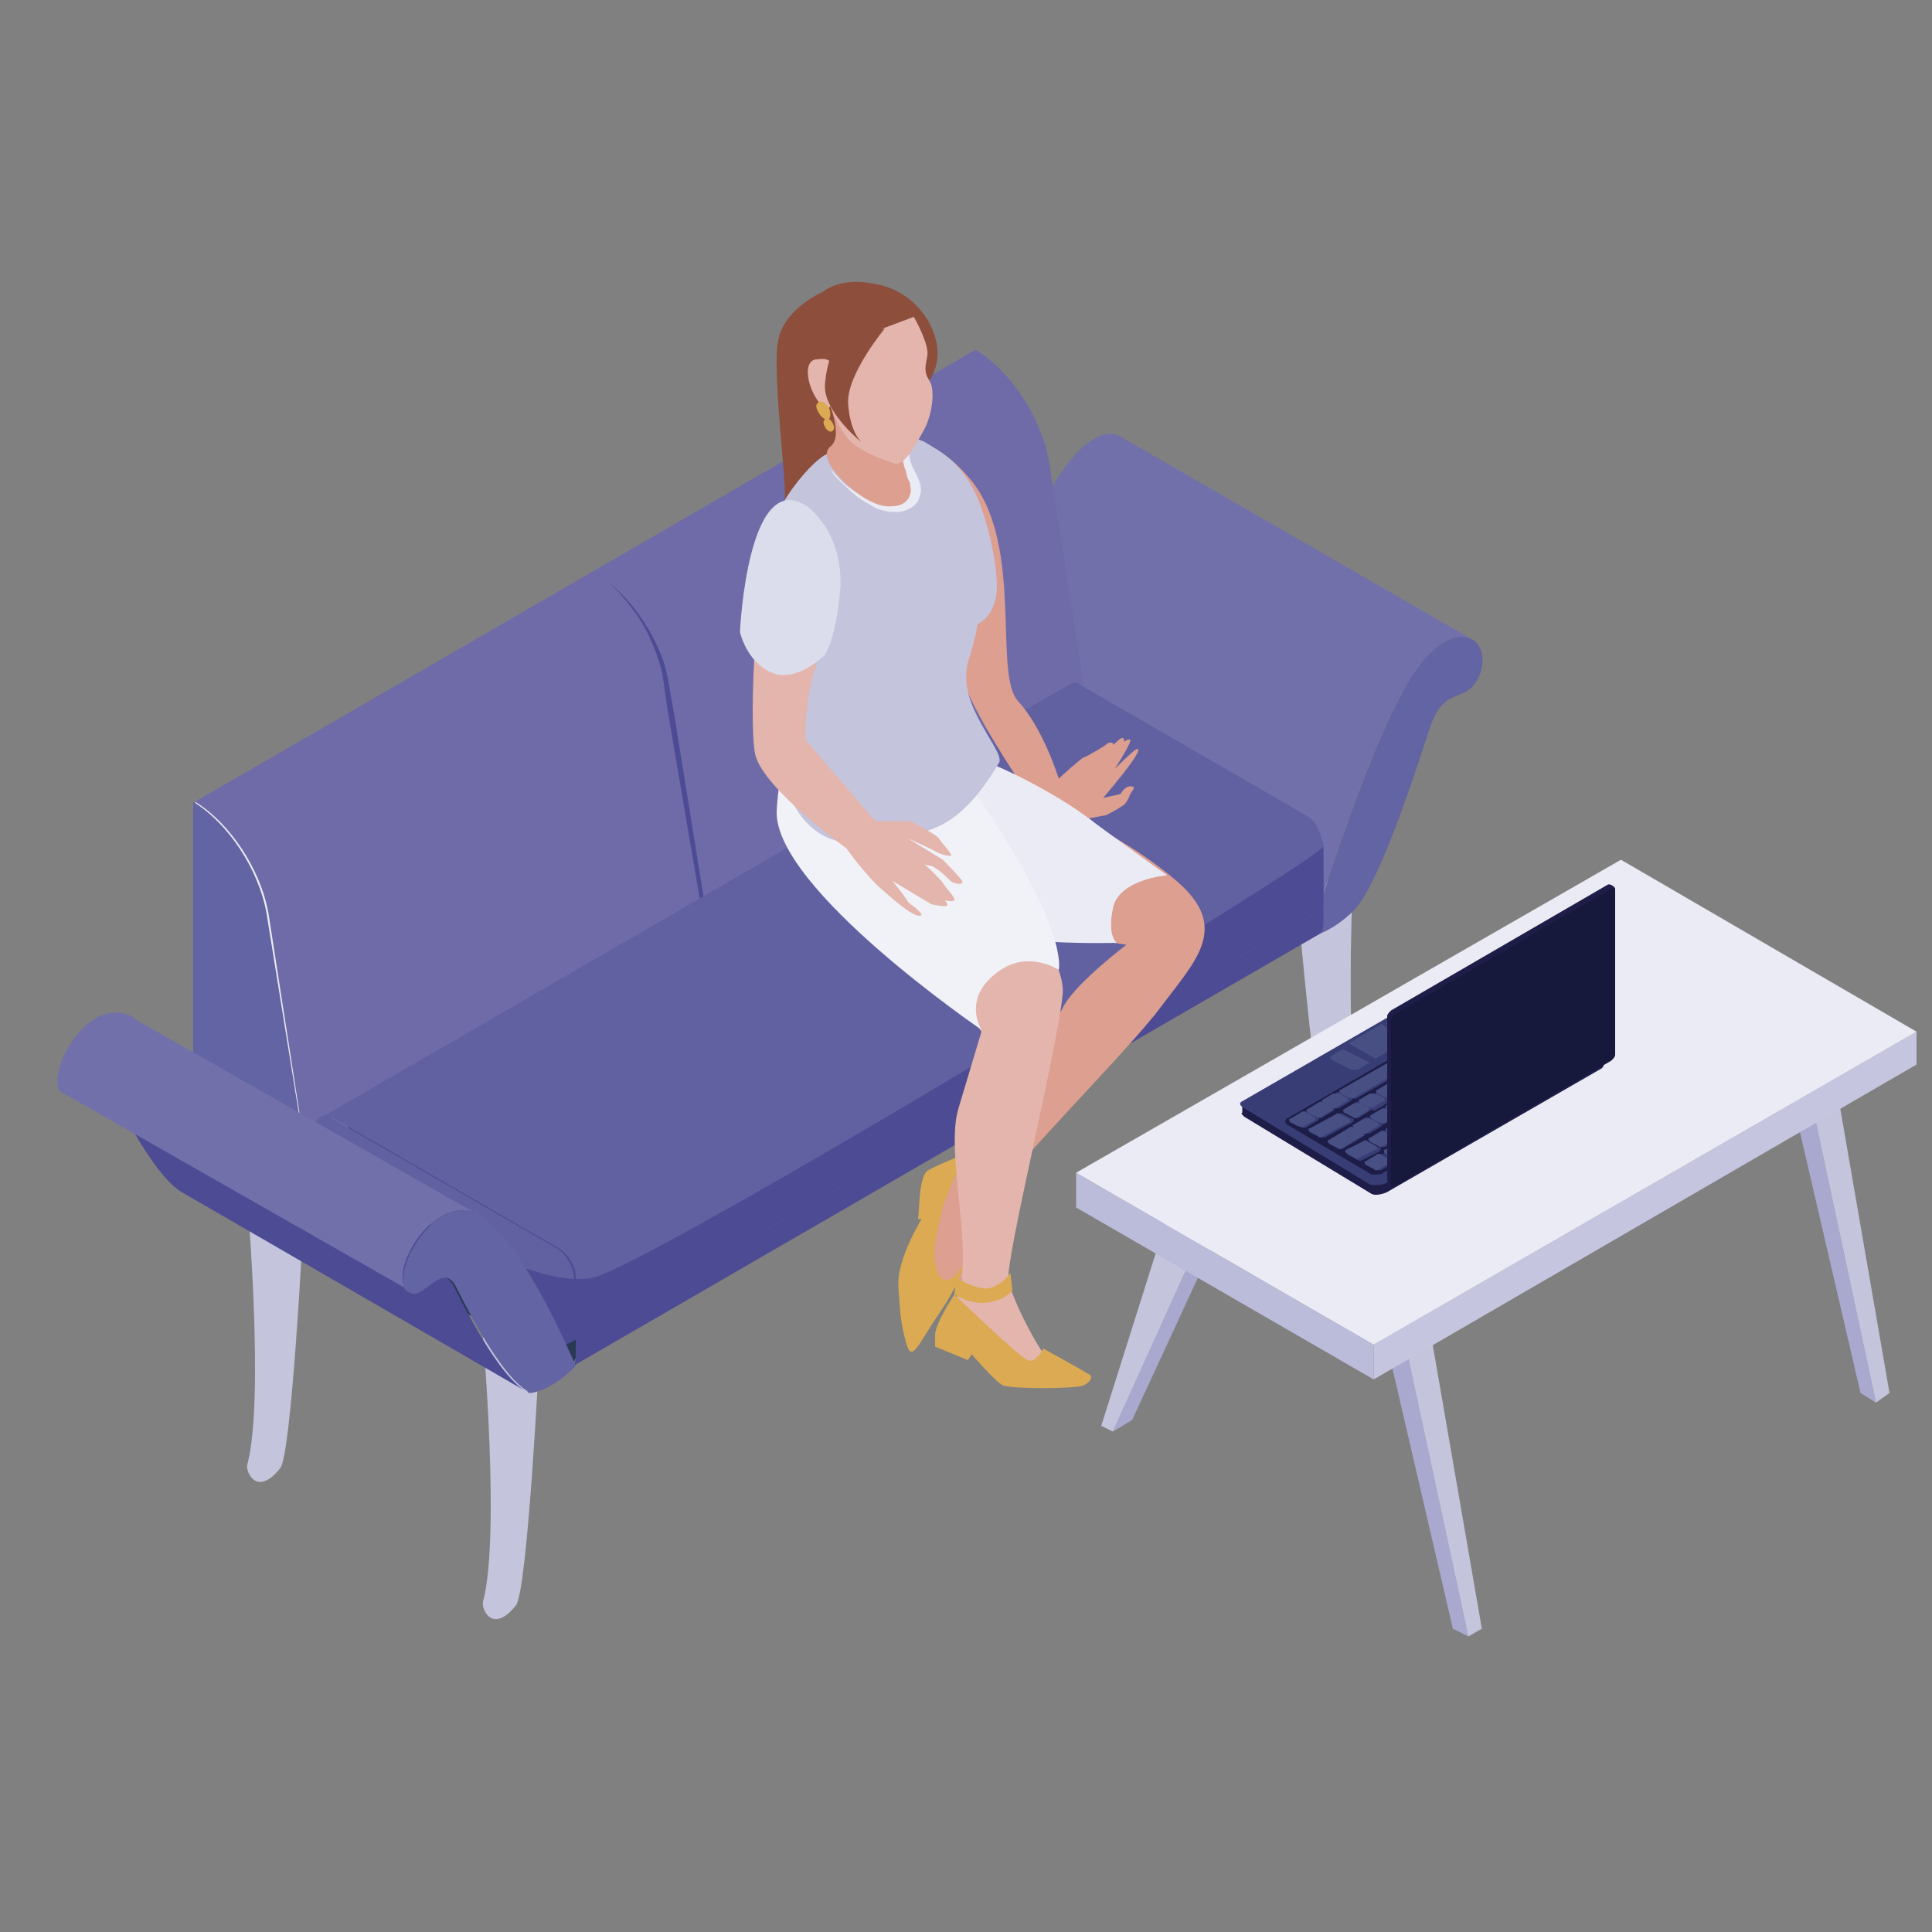<?xml version="1.0" encoding="utf-8"?>
<!-- Generator: Adobe Illustrator 23.1.1, SVG Export Plug-In . SVG Version: 6.00 Build 0)  -->
<svg version="1.1" id="Capa_1" xmlns="http://www.w3.org/2000/svg" xmlns:xlink="http://www.w3.org/1999/xlink" x="0px" y="0px"
	 viewBox="0 0 100 100" style="enable-background:new 0 0 100 100;" xml:space="preserve">
<rect x="0" y="0" width="100" height="100" fill="#808080" stroke="none"/>
<style type="text/css">
	.st0{fill:#C4C4DC;}
	.st1{fill:#7170AB;}
	.st2{fill:#6364A3;}
	.st3{fill:#6E6BA8;}
	.st4{fill:#EBEBF5;}
	.st5{fill:#4D4B94;}
	.st6{fill:#283954;}
	.st7{fill:#6161A2;}
	.st8{fill:#DC9F90;}
	.st9{fill:#DCAA53;}
	.st10{fill:#4C785F;}
	.st11{fill:#8E4E3C;}
	.st12{fill:#E3B5AC;}
	.st13{fill:#F1F1F8;}
	.st14{fill:#DCDDEC;}
	.st15{fill:#A9A8CF;}
	.st16{fill:#1C1A45;}
	.st17{fill:#BBBBDA;}
	.st18{fill:#C6C5E0;}
	.st19{fill:#1E1D48;}
	.st20{fill:#383E75;}
	.st21{fill:#474F83;}
	.st22{fill:#16193B;}
</style>
<g>
	<g>
		<g>
			<path class="st0" d="M12.8,62.1c0,0,0.9,10.4,0,13.7c-0.1,0.4,0.5,1.7,1.7,0.2c0.6-0.7,1.2-12.7,1.2-12.7L12.8,62.1z"/>
			<path class="st0" d="M54.8,37.9c0,0,0.9,10.4,0,13.7c-0.1,0.4,0.5,1.7,1.7,0.2c0.6-0.7,1.2-12.7,1.2-12.7L54.8,37.9z"/>
			<path class="st0" d="M25,69.2c0,0,0.9,10.4,0,13.7c-0.1,0.4,0.5,1.7,1.7,0.2c0.6-0.7,1.2-12.7,1.2-12.7L25,69.2z"/>
			<path class="st0" d="M67,44.9c0,0,0.9,10.8,1.5,13.4c0.3,1.6,2.8,1.3,2-0.4c-0.9-2-0.5-11.8-0.5-11.8L67,44.9z"/>
			<g id="Axo_Extrusion_00000013158070701747754960000005133252660839311028_">
				<path id="Axo_panel_00000039101514880302632940000003344223519232473534_" class="st1" d="M76.2,33.1c-0.7-0.4-2,0-3.3,2.2
					c-2.3,3.7-5.1,13.2-5.1,13.2l-13.7-7.9c0,0-1.8-12.1,0.6-15.8c1.4-2.2,2.6-2.6,3.3-2.2L76.2,33.1z"/>
				<path id="Axo_base_00000008151267874970602200000013614194775865461410_" class="st2" d="M76.2,33.1c0.5,0.3,0.7,1,0.4,1.8
					c-0.7,1.7-1.8,0.4-2.6,2.8c-1.1,3.4-2.7,8.1-3.9,9.4c-1.2,1.2-2.3,1.4-2.3,1.4s2.8-9.4,5.1-13.2C74.2,33.1,75.5,32.7,76.2,33.1z
					"/>
			</g>
			<g id="Axo_Extrusion_00000016754862428303530300000002873911363149599409_">
				<g id="Axo_Surface_x2A__00000055688361487051771740000003201065262614928024_">
					<path id="Axo_panel_00000044137469636623713940000005257354543184118204_" class="st3" d="M16.4,63.4l-2.5-16.1
						c-0.4-2.3-2-4.7-3.8-5.8l40.4-23.4c1.8,1.1,3.4,3.5,3.8,5.8L56.8,40L16.4,63.4z"/>
					<path id="Axo_panel_00000089561258625786746490000013968942084248204171_" class="st3" d="M16.4,63.4l-2.5-16.1
						c-0.4-2.3-2-4.7-3.8-5.8l20.5-11.8c1.8,1.1,3.4,3.5,3.8,5.8l2.5,16.1L16.4,63.4z"/>
					<path id="Axo_panel_00000048492674598294732740000013611209642586900394_" class="st4" d="M16.4,63.4l-2.5-16.1
						c-0.4-2.3-2-4.7-3.8-5.8L16.4,63.4z"/>
					<path id="Axo_panel_00000166665793962611164240000000846485075933379001_" class="st5" d="M37.1,51.4
						C36.7,49.5,34.6,37,34.6,37c-0.2-1-0.2-1.9-0.5-2.8c-0.3-0.9-0.7-1.8-1.3-2.6c-0.6-0.8-1.2-1.5-2.1-2c1.7,1,2.9,2.7,3.6,4.5
						c0.3,0.9,0.4,1.9,0.6,2.9l1.4,8.7C36.6,47.5,36.8,49.5,37.1,51.4z"/>
				</g>
				<path id="Axo_base_00000166677932069914708900000010436344718704599229_" class="st2" d="M16.4,63.4L10,59.7V41.5
					c1.8,1.1,3.4,3.5,3.8,5.8L16.4,63.4z"/>
			</g>
			<g id="Axo_Extrusion_00000133527576295469123280000003512469216311427232_">
				<path id="Axo_panel_00000049204463486762583600000007481414033687901362_" class="st5" d="M29.5,70.8c0.2-0.1,0.3-0.3,0.3-0.6
					v-2.8c0-0.6-0.4-1.2-0.9-1.5l-11.6-6.7c-0.2-0.1-0.5-0.2-0.6-0.1l38.7-22.4c0.2-0.1,0.4-0.1,0.6,0.1l11.6,6.7
					c0.5,0.3,0.9,1,0.9,1.5v2.8c0,0.3-0.1,0.5-0.3,0.6L29.5,70.8z"/>
				<path id="Axo_base_00000131358253687556165700000000807867452284698277_" class="st6" d="M29.5,70.8c-0.2,0.1-0.4,0.1-0.6-0.1
					L17.2,64c-0.5-0.3-0.9-1-0.9-1.5v-2.8c0-0.3,0.1-0.5,0.3-0.6c0.2-0.1,0.4-0.1,0.6,0.1L28.9,66c0.5,0.3,0.9,1,0.9,1.5v2.8
					C29.7,70.5,29.6,70.7,29.5,70.8z"/>
			</g>
			<g id="Axo_Extrusion_00000160190076530734820710000017533155495004788627_">
				<path class="st7" d="M68.5,43.8v2.8c0,0.3-0.1,0.5-0.3,0.6L29.5,69.5c0.2-0.1,0.3-0.3,0.3-0.6v-2.8c0-0.6-0.4-1.2-0.9-1.5
					l-11.6-6.7c-0.2-0.1-0.5-0.2-0.6-0.1l38.7-22.4c0.2-0.1,0.4-0.1,0.6,0.1l11.6,6.7c0.4,0.2,0.7,0.7,0.8,1.2
					C68.5,43.6,68.5,43.7,68.5,43.8z"/>
				<path class="st7" d="M29.7,66.1v2.8c0,0.3-0.1,0.5-0.3,0.6s-0.4,0.1-0.6-0.1l-11.6-6.7c-0.5-0.3-0.9-1-0.9-1.5v-2.8
					c0-0.3,0.1-0.5,0.3-0.6c0.2-0.1,0.4-0.1,0.6,0.1l11.6,6.7C29.3,64.9,29.7,65.6,29.7,66.1z"/>
				<path class="st5" d="M68.5,43.8c0-0.1,0-0.2,0-0.3C68.5,43.6,68.5,43.7,68.5,43.8z"/>
				<path class="st5" d="M68.5,43.8v2.8c0,0.3-0.1,0.5-0.3,0.6L29.5,69.5c-0.2,0.1-0.4,0.1-0.6-0.1l-11.6-6.7
					c-0.5-0.3-0.9-1-0.9-1.5v-1.5c1,0.7,9.3,6.4,13.4,6.5c0.4,0,0.7,0,1-0.1C34.3,65.1,68.5,44.4,68.5,43.8z"/>
			</g>
			<g id="Axo_Extrusion_00000165232968538840248640000016387943432014843807_">
				<path id="Axo_panel_00000112624000317002060160000007672500804021842360_" class="st5" d="M23.2,66.2c0.1,0.1,0.2,0.2,0.3,0.4
					c1,2,2.5,4.7,3.7,5.4L9.4,61.7c-1.2-0.7-2.7-3.4-3.7-5.4c-0.1-0.2-0.2-0.3-0.3-0.4L23.2,66.2z"/>
				<path id="Axo_panel_00000132074568013210584820000017055762553579745164_" class="st1" d="M24.8,62.9c0,0-0.1,0-0.1-0.1
					c-2.3-1-4.5,2.9-3.7,3.9c0,0.1,0.1,0.1,0.2,0.1L3.3,56.6c-0.1,0-0.1-0.1-0.2-0.1c-0.7-1,1.4-5,3.7-3.9c0,0,0.1,0,0.1,0.1
					L24.8,62.9z"/>
				<path id="Axo_base_00000022532587122351402730000017436849615086792845_" class="st2" d="M24.8,62.9c2.3,1.3,5,7.8,5,7.8
					s-1.1,1.2-2.3,1.4c-0.1,0-0.2,0-0.2-0.1c-1.2-0.7-2.7-3.4-3.7-5.4c-0.1-0.2-0.2-0.3-0.3-0.4c-0.7-0.4-1.5,1.1-2.1,0.7
					c-0.1,0-0.1-0.1-0.2-0.1c-0.7-1,1.4-5,3.7-3.9C24.7,62.8,24.7,62.9,24.8,62.9z"/>
			</g>
		</g>
		<g>
			<path class="st8" d="M45.8,23.5c0,0,1.7-2,4.5,1.4c2.7,3.4,1.1,10,2.4,11.4c1.3,1.4,2.1,4,2.1,4s1.2-1.1,1.3-1.1
				c0.1,0,1.1-0.6,1.2-0.7c0.1-0.1,0.4-0.1,0.3,0.1c-0.1,0.2-0.7,0.7-0.7,0.7s1.1-1.2,1.2-1.1c0.1,0,0.1,0.2,0.1,0.2
				s0.2-0.2,0.3-0.1c0.1,0.1-0.8,1.5-0.8,1.5s1-1,1.1-1c0.1-0.1,0.2,0,0,0.3c-0.2,0.4-1.2,1.6-1.2,1.6l-0.5,0.6l0.9-0.2
				c0,0,0.2-0.4,0.5-0.4c0.3,0,0.2,0.1,0,0.4c-0.1,0.3-0.3,0.6-0.4,0.6c-0.1,0.1-1,0.6-0.9,0.5c0,0-2.1,0.4-2.1,0.4
				c-0.1,0-1.1-0.2-1.1-0.3s-4-5.6-4.3-7.7C49.1,32.4,45.8,23.5,45.8,23.5z"/>
			<path class="st0" d="M45.6,23.1c0,0,1.5-0.7,2.3-0.2c0.8,0.5,2.1,1.1,2.9,3.4c0.8,2.3,0.8,4,0.8,4s0.1,1.6-1.2,2.1
				c-1.3,0.5-2,0.1-2.2,0C48.2,32.3,44.1,24.8,45.6,23.1z"/>
			<path class="st8" d="M60.9,45.6c-4.2-3.6-10.4-5.4-10.4-5.4l-3.3,4.5l1.6-1.5c0,0,1.8,4.2,3.3,4.6c1.5,0.4,6.2,1.1,6.2,1.1
				s-2.5,1.9-3.2,3.1c-0.7,1.2-2.9,5.7-3.8,7c-0.9,1.3-2.4,0.8-3,2c-0.1,0.3,0,1.3-0.1,1.7c0,0.2-0.2,0.4-0.4,0.7
				c-0.1,0.2-0.2,0.3-0.2,0.5c-0.2,0.6-0.2,1.2-0.2,1.8c0,0.5-0.1,1-0.1,1.5c0,0,0,0,0,0c0.1,0.1,0.3-0.1,0.3-0.1s0.1,0.1,0.3,0.1
				c0.2,0,0.4-0.3,0.4-0.3s0.1,0,0.2,0.1c0.1,0,0.3-0.1,0.3-0.1s0.1,0.1,0.2,0.1c0.1,0,0.5-0.4,0.7-0.7c0.2-0.3,1-3.2,1.5-4
				c1.1-1.9,7.2-7.9,8.9-10.2C61.9,49.7,63.7,48,60.9,45.6z"/>
			<path class="st9" d="M48,60.6c0.5-0.3,2-0.9,2-0.9s-0.8,1.5-1.2,2.8c-0.3,1.3-0.7,2.5-0.2,3.5c0.5,0.8,1.3-0.6,1.3-0.6
				s-0.2,1-1.3,2.6c-1.1,1.6-1.4,2.6-1.7,1.5c-0.3-1.1-0.3-1.5-0.4-2.9c-0.1-1.4,1.2-3.5,1.2-3.5l-0.2,0C47.6,63.1,47.5,61,48,60.6z
				"/>
			<path class="st10" d="M50.6,59.5c0,0-0.8,0.6-0.5,1.6c0.2,0.9,1.4,0.9,1.4,0.9l0.4-0.6c0,0-0.1,0.4-0.7,0.2
				c-1.1-0.5-0.2-2.3-0.2-2.3L50.6,59.5z"/>
			<path class="st4" d="M48.2,39.6c0,0,0.1-0.1,0.3-0.1c0.4-0.2,1.3-0.5,2.1-0.2c1.2,0.3,4.4,2.2,6.2,3.4c2.2,1.6,3.6,2.6,3.6,2.6
				s-2.5,0.2-2.8,1.7c-0.3,1.5,0.2,1.8,0.2,1.8s-6.3,0.2-8-1c-1.7-1.2-4.7-5.4-3.9-5.8C46.7,41.6,48.2,39.6,48.2,39.6z"/>
			<path class="st4" d="M48.2,39.6c0,0,0.1-0.1,0.3-0.1c0.4-0.2,1.3-0.5,2.1-0.2c1.2,0.3,4.5,2,6.2,3.4c1.7,1.4,3.6,2.6,3.6,2.6
				s-2.5,0.2-2.8,1.7c-0.3,1.5,0.2,1.8,0.2,1.8s-6.2-2.3-7.9-3.5c-1.7-1.2-4.8-2.8-4-3.2C46.7,41.6,48.2,39.6,48.2,39.6z"/>
			<path class="st11" d="M47.8,20.1c0-0.1,0.9-0.8,0.7-2.2c-0.2-1.4-1.4-2.9-3.2-3.2c-1.8-0.4-2.7,0.4-2.7,0.4s-1.9,0.8-2.3,2.4
				c-0.4,1.6,0.5,7.9,0.3,8.5c-0.2,0.6,0.7,0.5,0.9,1c0.2,0.5,3,1.2,3.1,1.4c0.1,0.2,1.6,1,1.7,1.8c0.1,0.8,1.1,0.9,1.1,0.9
				s-1-2.4-0.6-3.1c0.4-0.8-0.4-2.7-0.6-3.1c-0.2-0.3-1.8-1.9-1.8-2.2c-0.1-0.3-0.2-1.8-0.1-2.3c0.1-0.4,2.1-0.8,2.1-0.8L47.8,20.1z
				"/>
			<path class="st12" d="M48.8,43.1c0,0,6.5,5.4,6.2,8.4c-0.3,3-3,13.8-2.8,14.8c0.2,1,1.7,3.9,2.2,4.2c0.5,0.3,1.1,0.7,1,0.8
				c0,0.2-1.2,0.3-1.5,0.4c-0.3,0.1-0.5,0-0.6-0.1c-0.2-0.1-1,0.2-1.5-0.2c-0.5-0.3-0.8-1.3-1.8-1.7c-1.1-0.4-1.4-0.4-1.4-0.8
				c-0.1-0.5,0.8-1.4,0.9-1.7c1-2.2-0.6-7.4,0.1-9.8l1.2-4c0,0-2.5-3.8-4.4-5.6c-0.9-0.8-4.2-3.7-4.4-5.1
				C41.8,41.2,48.8,43.1,48.8,43.1z"/>
			<path class="st9" d="M49.4,67c0,0-1,1.5-1,2.1l0,0.6l1.7,0.7l0.2-0.3c0,0,1.2,1.4,1.6,1.6c0.4,0.2,3.8,0.2,4.2,0
				c0.4-0.2,0.5-0.5,0.2-0.6c-0.3-0.2-2.3-1.3-2.3-1.3s-0.4,0.8-0.8,0.6C52.8,70.3,49.4,67,49.4,67z"/>
			<path class="st9" d="M49.5,66.1L49.4,67c0,0,0.9,0.6,1.8,0.4c0.8-0.1,1.2-0.6,1.2-0.6l-0.1-0.9c0,0-0.6,0.8-1.3,0.8
				C50.1,66.6,49.5,66.1,49.5,66.1z"/>
			<path class="st13" d="M50.3,40.8c5.1,7.3,4.5,9.4,4.5,9.4s-1.5-1-3,0c-2.1,1.4-1,3.1-1,3.1S40.1,46,40.2,42c0.2-4,1.8-4.9,2-5
				c0.2-0.1,6.5,3.3,6.5,3.3L50.3,40.8z"/>
			<path class="st0" d="M48.3,24.2c0,0,1.6,4.5,2,6.1c0.4,1.7,0.5,1.6-0.2,4c-0.6,2.3,2,4.6,1.6,5.2c-2.2,3.7-3.8,3.5-5.8,4
				c-5.2,1.2-5.4-4.1-5.6-4.2c-0.2-0.1,0.3-4.9,0-7.1c-0.3-2.2-0.4-4.3-0.1-5.4c0.3-1.1,1.9-3,2.6-3.3c0.7-0.3,1.9-1.1,1.9-1.1
				L48.3,24.2z"/>
			<path class="st8" d="M47.4,21.8c0,0-0.9,1.3-0.1,2.8c0.7,1.4-0.6,2.2-2,1.5c-1.4-0.7-3.1-2.4-2.3-3c0.7-0.6-0.2-2.5-0.2-2.5
				L47.4,21.8z"/>
			<path class="st4" d="M47.4,21.8c-0.4,0.8-0.5,1.8-0.1,2.5c0.2,0.4,0.5,0.9,0.3,1.4c-0.1,0.5-0.7,0.8-1.2,0.8
				c-0.5,0-1-0.1-1.4-0.4c-0.4-0.2-0.8-0.5-1.1-0.8c-0.3-0.3-0.7-0.6-0.9-1c-0.1-0.2-0.2-0.4-0.3-0.6c0-0.2,0-0.5,0.2-0.6
				c-0.2,0.1-0.2,0.4-0.2,0.6c0.1,0.2,0.2,0.4,0.3,0.6c0.3,0.3,0.6,0.7,0.9,0.9c0.7,0.5,1.5,1.1,2.3,1c0.4,0,0.8-0.2,0.9-0.6
				c0.1-0.2,0-0.4,0-0.6c-0.1-0.2-0.2-0.4-0.2-0.6c-0.2-0.4-0.2-0.9-0.2-1.4C46.9,22.6,47.1,22.2,47.4,21.8z"/>
			<path class="st12" d="M47.3,16.4c0,0,0.8,1.4,0.7,2c-0.1,0.6-0.2,0.8,0.1,1.3c0.3,0.4,0.2,1.7-0.3,2.6c-0.5,0.9-1,1.8-1.5,1.7
				c-0.5-0.2-1.9-0.6-2.5-1.4c-0.6-0.8-0.8-1.7-0.8-1.7s-0.1,0.7-0.7-0.2c-0.6-0.9-0.7-2.1,0-2.1c0.7-0.1,0.7,0.2,0.7,0.3
				c0.1,0,1.3,0.1,2-0.9l0.7-1L47.3,16.4z"/>
			<path class="st11" d="M45.8,17c0,0-2,2.4-1.9,3.9c0.1,1.5,0.7,2,0.7,2s-2-1.6-1.9-3c0.1-1.4,0.7-2.4,0.7-2.4L45.8,17z"/>
			<g>
				<path id="Axo_base_00000144329701908368231950000002020413289965789069_" class="st9" d="M42.4,20.8c0.1-0.1,0.4,0.1,0.5,0.3
					c0.1,0.2,0.1,0.5,0,0.6c-0.1,0.1-0.4-0.1-0.5-0.3C42.2,21.1,42.2,20.9,42.4,20.8z"/>
				<path id="Axo_base_00000103250570901850564490000017952554766235452607_" class="st9" d="M42.7,21.7c0.1-0.1,0.3,0,0.4,0.2
					c0.1,0.2,0.1,0.3,0,0.4c-0.1,0.1-0.3,0-0.4-0.2C42.6,21.9,42.6,21.8,42.7,21.7z"/>
			</g>
			<path class="st12" d="M42.9,29.4c0.1,0.5-0.2,3.5-0.8,5.5c-0.5,1.9-0.4,3.4-0.4,3.4l3.6,4.2h1.8c0,0,1.4,0.7,1.5,0.9
				c0.1,0.2,0.8,0.9,0.6,0.9c-0.2,0-0.6-0.1-0.9-0.3c-0.4-0.2-1.3-0.6-1.3-0.6l1.8,1.1c0,0,0.9,0.9,1,1.1c0.1,0.2-0.3,0.2-0.6,0
				c-0.2-0.2-0.8-0.8-1.1-0.8c-0.3,0-0.5-0.3-0.5-0.3s1.1,1,1.2,1.2c0.1,0.2,0.7,0.8,0.6,0.9c-0.1,0.1-0.5,0-0.5,0s0.3,0.3,0,0.3
				c-0.3,0-0.7-0.1-0.7-0.1l-2-1.2c0,0,0.8,1,0.8,1.1c0,0,1,0.7,0.6,0.7c-0.4,0-1.2-0.7-2-1.4c-0.8-0.7-1.8-2.1-1.8-2.1
				s-4.2-3-4.7-4.8c-0.4-1.7,0.1-10.5,0.9-11.6C41,26.2,42.7,28.7,42.9,29.4z"/>
		</g>
		<path class="st14" d="M41.9,26.3c0.2,0.2,1.7,1.4,1.6,4.1c-0.2,2.6-0.8,3.5-0.8,3.5s-1.5,1.5-2.8,0.9c-1.3-0.6-1.6-2.1-1.6-2.1
			S38.7,23.9,41.9,26.3z"/>
	</g>
	<g>
		<g>
			<g id="Axo_Extrusion_00000102509904125291143640000000351229126198298538_">
				<g id="Axo_Surface_x2A__00000064327579233750405850000015536130887361174966_">
					<polygon id="Axo_panel_00000163056601839858267270000011989109573044630165_" class="st15" points="57.6,74.1 62.4,63.5 
						63.5,62.9 58.6,73.5 					"/>
					<polygon id="Axo_panel_00000053515882779804281690000014042873240788961971_" class="st11" points="62.4,63.5 60.3,62.3 
						61.3,61.6 63.5,62.9 					"/>
				</g>
				<polygon id="Axo_base_00000096026408143445190060000006677141931989794745_" class="st0" points="57.6,74.1 57,73.8 60.6,62.4 
					62.4,63.5 				"/>
			</g>
			<g id="Axo_Extrusion_00000000907013067729299720000015852542131209323427_">
				<g id="Axo_Surface_x2A__00000139974556952576279720000013641384331218195868_">
					<polygon id="Axo_panel_00000155852785489208984410000006665810516212532133_" class="st16" points="78.7,61.9 83.5,51.3 
						84.6,50.7 79.8,61.3 					"/>
					<polygon id="Axo_panel_00000085212347131685724850000002783395649078984600_" class="st11" points="83.5,51.3 81.4,50.1 
						82.5,49.5 84.6,50.7 					"/>
				</g>
				<polygon id="Axo_base_00000021813896497167430070000013422821986370341769_" class="st16" points="78.7,61.9 78.1,61.6 
					81.7,50.3 83.5,51.3 				"/>
			</g>
			<polygon class="st15" points="72.7,69.4 76,84.7 75.2,84.3 71.6,68.8 			"/>
			<polygon class="st15" points="93.8,57.2 97.1,72.6 96.3,72.1 92.7,56.6 			"/>
			<polygon class="st0" points="76.7,84.3 74,68.7 72.7,69.4 76,84.7 			"/>
			<polygon class="st0" points="97.8,72.1 95.1,56.5 93.8,57.2 97.1,72.6 			"/>
			<g id="Axo_Extrusion_00000024717888589761525360000018371645106955041456_">
				<g id="Axo_Surface_x2A__00000009575713986818002720000012397207453261016975_">
					<polygon id="Axo_panel_00000114784090533046698400000016873054006522097037_" class="st17" points="55.7,60.7 71.1,69.6 
						71.1,71.4 55.7,62.5 					"/>
					<polygon id="Axo_panel_00000117667170299622102250000000703424376822975116_" class="st18" points="71.1,69.6 99.2,53.4 
						99.2,55.1 71.1,71.4 					"/>
				</g>
				<polygon id="Axo_base_00000160907068566657230350000011920048249109048499_" class="st4" points="55.7,60.7 83.9,44.5 
					99.2,53.4 71.1,69.6 				"/>
			</g>
		</g>
		<g>
			<path class="st19" d="M64.3,57.1h0.6L75.5,51c0.2-0.1,0.4-0.1,0.6,0l6.4,3.7H83v0.4c0,0.1,0,0.1-0.1,0.2l-11.1,6.4
				c-0.2,0.1-0.6,0.2-0.8,0.1l-6.6-4c-0.1-0.1-0.2-0.2-0.1-0.2C64.3,57.5,64.3,57.1,64.3,57.1z"/>
			<g>
				<path class="st20" d="M71.8,61.2l11.1-6.4c0.2-0.1,0.1-0.2,0-0.3L76,50.6c-0.2-0.1-0.4-0.1-0.6,0l-11.1,6.4
					c-0.2,0.1-0.1,0.2,0,0.3l6.6,4C71.2,61.4,71.7,61.3,71.8,61.2z"/>
				<path class="st19" d="M71.6,60.7l10.2-5.9c0.1-0.1,0.1-0.2,0-0.3L77.3,52c-0.1-0.1-0.4-0.1-0.5,0l-10.2,5.9
					c-0.1,0.1-0.1,0.2,0,0.3l4.4,2.6C71.2,60.8,71.5,60.8,71.6,60.7z"/>
			</g>
			<g>
				<polygon class="st21" points="71.2,54.8 72.9,53.8 71.5,53 69.8,54 				"/>
				<path class="st21" d="M73.1,53.7l0.5-0.3c0.1-0.1,0.1-0.2,0-0.3l-0.8-0.4c-0.2-0.1-0.4-0.1-0.6,0l-0.5,0.3L73.1,53.7z"/>
				<path class="st21" d="M70.9,55l-0.5,0.3c-0.1,0.1-0.4,0.1-0.6,0l-0.8-0.4c-0.2-0.1-0.2-0.2,0-0.3l0.5-0.3L70.9,55z"/>
			</g>
			<g>
				<g>
					<path class="st20" d="M70.8,60.3l0.4,0.2c0.1,0.1,0.3,0.1,0.4,0l0.5-0.3c0.1-0.1,0.1-0.2,0-0.2l-0.4-0.2
						c-0.1-0.1-0.3-0.1-0.4,0l-0.5,0.3C70.6,60.2,70.7,60.3,70.8,60.3z"/>
					<path class="st20" d="M71.7,59.8l0.4,0.2c0.1,0.1,0.3,0.1,0.4,0l0.5-0.3c0.1-0.1,0.1-0.2,0-0.2l-0.4-0.2
						c-0.1-0.1-0.3-0.1-0.4,0l-0.5,0.3C71.6,59.6,71.6,59.7,71.7,59.8z"/>
					<path class="st20" d="M72.7,59.2l0.4,0.2c0.1,0.1,0.3,0.1,0.4,0l0.5-0.3c0.1-0.1,0.1-0.2,0-0.2l-0.4-0.2
						c-0.1-0.1-0.3-0.1-0.4,0L72.6,59C72.5,59.1,72.6,59.2,72.7,59.2z"/>
					<path class="st20" d="M73.6,58.7l0.4,0.2c0.1,0.1,0.3,0.1,0.4,0l0.5-0.3c0.1-0.1,0.1-0.2,0-0.2l-0.4-0.2
						c-0.1-0.1-0.3-0.1-0.4,0l-0.5,0.3C73.5,58.5,73.5,58.6,73.6,58.7z"/>
					<path class="st20" d="M74.6,58.1l0.4,0.2c0.1,0.1,0.3,0.1,0.4,0l0.5-0.3c0.1-0.1,0.1-0.2,0-0.2l-0.4-0.2
						c-0.1-0.1-0.3-0.1-0.4,0l-0.5,0.3C74.4,58,74.5,58.1,74.6,58.1z"/>
					<path class="st20" d="M75.5,57.6l0.4,0.2c0.1,0.1,0.3,0.1,0.4,0l0.5-0.3c0.1-0.1,0.1-0.2,0-0.2l-0.4-0.2
						c-0.1-0.1-0.3-0.1-0.4,0l-0.5,0.3C75.4,57.4,75.4,57.5,75.5,57.6z"/>
					<path class="st20" d="M76.5,57l0.4,0.2c0.1,0.1,0.3,0.1,0.4,0l0.5-0.3c0.1-0.1,0.1-0.2,0-0.2l-0.4-0.2c-0.1-0.1-0.3-0.1-0.4,0
						l-0.5,0.3C76.3,56.9,76.4,57,76.5,57z"/>
					<path class="st20" d="M77.4,56.5l0.4,0.2c0.1,0.1,0.3,0.1,0.4,0l0.5-0.3c0.1-0.1,0.1-0.2,0-0.2L78.3,56c-0.1-0.1-0.3-0.1-0.4,0
						l-0.5,0.3C77.3,56.3,77.3,56.4,77.4,56.5z"/>
					<path class="st20" d="M78.4,55.9l0.4,0.2c0.1,0.1,0.3,0.1,0.4,0l0.5-0.3c0.1-0.1,0.1-0.2,0-0.2l-0.4-0.2
						c-0.1-0.1-0.3-0.1-0.4,0l-0.5,0.3C78.3,55.8,78.3,55.9,78.4,55.9z"/>
					<path class="st20" d="M79.3,55.4l0.4,0.2c0.1,0.1,0.3,0.1,0.4,0l0.5-0.3c0.1-0.1,0.1-0.2,0-0.2l-0.4-0.2
						c-0.1-0.1-0.3-0.1-0.4,0l-0.5,0.3C79.2,55.2,79.2,55.3,79.3,55.4z"/>
					<path class="st20" d="M80.3,54.8l0.4,0.2c0.1,0.1,0.3,0.1,0.4,0l0.5-0.3c0.1-0.1,0.1-0.2,0-0.2l-0.4-0.2
						c-0.1-0.1-0.3-0.1-0.4,0l-0.5,0.3C80.2,54.7,80.2,54.8,80.3,54.8z"/>
					<path class="st20" d="M69.8,59.8l0.4,0.2c0.1,0.1,0.3,0.1,0.4,0l0.8-0.4c0.1-0.1,0.1-0.2,0-0.2l-0.4-0.2
						c-0.1-0.1-0.3-0.1-0.4,0l-0.8,0.4C69.7,59.6,69.7,59.7,69.8,59.8z"/>
					<path class="st20" d="M71,59.1l0.4,0.2c0.1,0.1,0.3,0.1,0.4,0l0.5-0.3c0.1-0.1,0.1-0.2,0-0.2l-0.4-0.2c-0.1-0.1-0.3-0.1-0.4,0
						l-0.5,0.3C70.8,58.9,70.8,59,71,59.1z"/>
					<path class="st20" d="M71.8,58.6l0.4,0.2c0.1,0.1,0.3,0.1,0.4,0l0.5-0.3c0.1-0.1,0.1-0.2,0-0.2l-0.4-0.2
						c-0.1-0.1-0.3-0.1-0.4,0l-0.5,0.3C71.7,58.4,71.7,58.5,71.8,58.6z"/>
					<path class="st20" d="M72.6,58.1l0.4,0.2c0.1,0.1,0.3,0.1,0.4,0l0.5-0.3c0.1-0.1,0.1-0.2,0-0.2l-0.4-0.2
						c-0.1-0.1-0.3-0.1-0.4,0l-0.5,0.3C72.5,58,72.5,58.1,72.6,58.1z"/>
					<path class="st20" d="M73.5,57.6l0.4,0.2c0.1,0.1,0.3,0.1,0.4,0l0.5-0.3c0.1-0.1,0.1-0.2,0-0.2l-0.4-0.2
						c-0.1-0.1-0.3-0.1-0.4,0l-0.5,0.3C73.4,57.5,73.4,57.6,73.5,57.6z"/>
					<path class="st20" d="M74.3,57.2l0.4,0.2c0.1,0.1,0.3,0.1,0.4,0l0.5-0.3c0.1-0.1,0.1-0.2,0-0.2l-0.4-0.2
						c-0.1-0.1-0.3-0.1-0.4,0l-0.5,0.3C74.2,57,74.2,57.1,74.3,57.2z"/>
					<path class="st20" d="M75.2,56.7l0.4,0.2c0.1,0.1,0.3,0.1,0.4,0l0.5-0.3c0.1-0.1,0.1-0.2,0-0.2L76,56.2c-0.1-0.1-0.3-0.1-0.4,0
						l-0.5,0.3C75,56.5,75,56.6,75.2,56.7z"/>
					<path class="st20" d="M76,56.2l0.4,0.2c0.1,0.1,0.3,0.1,0.4,0l0.5-0.3c0.1-0.1,0.1-0.2,0-0.2l-0.4-0.2c-0.1-0.1-0.3-0.1-0.4,0
						L76,56C75.9,56,75.9,56.1,76,56.2z"/>
					<path class="st20" d="M76.8,55.7l0.4,0.2c0.1,0.1,0.3,0.1,0.4,0l0.5-0.3c0.1-0.1,0.1-0.2,0-0.2l-0.4-0.2
						c-0.1-0.1-0.3-0.1-0.4,0l-0.5,0.3C76.7,55.5,76.7,55.6,76.8,55.7z"/>
					<path class="st20" d="M77.7,55.2l0.4,0.2c0.1,0.1,0.3,0.1,0.4,0l0.5-0.3c0.1-0.1,0.1-0.2,0-0.2l-0.4-0.2
						c-0.1-0.1-0.3-0.1-0.4,0L77.7,55C77.6,55,77.6,55.1,77.7,55.2z"/>
					<path class="st20" d="M78.5,54.7l0.4,0.2c0.1,0.1,0.3,0.1,0.4,0l0.5-0.3c0.1-0.1,0.1-0.2,0-0.2l-0.4-0.2
						c-0.1-0.1-0.3-0.1-0.4,0l-0.5,0.3C78.4,54.6,78.4,54.7,78.5,54.7z"/>
					<path class="st20" d="M70.2,58.4l0.4,0.2c0.1,0.1,0.3,0.1,0.4,0l0.5-0.3c0.1-0.1,0.1-0.2,0-0.2L71,57.9c-0.1-0.1-0.3-0.1-0.4,0
						l-0.5,0.3C70.1,58.3,70.1,58.4,70.2,58.4z"/>
					<path class="st20" d="M71,57.9l0.4,0.2c0.1,0.1,0.3,0.1,0.4,0l0.5-0.3c0.1-0.1,0.1-0.2,0-0.2l-0.4-0.2c-0.1-0.1-0.3-0.1-0.4,0
						L71,57.7C70.9,57.8,70.9,57.9,71,57.9z"/>
					<path class="st20" d="M71.9,57.5l0.4,0.2c0.1,0.1,0.3,0.1,0.4,0l0.5-0.3c0.1-0.1,0.1-0.2,0-0.2L72.7,57c-0.1-0.1-0.3-0.1-0.4,0
						l-0.5,0.3C71.7,57.3,71.7,57.4,71.9,57.5z"/>
					<path class="st20" d="M72.7,57l0.4,0.2c0.1,0.1,0.3,0.1,0.4,0L74,57c0.1-0.1,0.1-0.2,0-0.2l-0.4-0.2c-0.1-0.1-0.3-0.1-0.4,0
						l-0.5,0.3C72.6,56.8,72.6,56.9,72.7,57z"/>
					<path class="st20" d="M73.5,56.5l0.4,0.2c0.1,0.1,0.3,0.1,0.4,0l0.5-0.3c0.1-0.1,0.1-0.2,0-0.2L74.4,56c-0.1-0.1-0.3-0.1-0.4,0
						l-0.5,0.3C73.4,56.3,73.4,56.4,73.5,56.5z"/>
					<path class="st20" d="M74.4,56l0.4,0.2c0.1,0.1,0.3,0.1,0.4,0l0.5-0.3c0.1-0.1,0.1-0.2,0-0.2l-0.4-0.2c-0.1-0.1-0.3-0.1-0.4,0
						l-0.5,0.3C74.2,55.9,74.2,56,74.4,56z"/>
					<path class="st20" d="M75.2,55.5l0.4,0.2c0.1,0.1,0.3,0.1,0.4,0l0.5-0.3c0.1-0.1,0.1-0.2,0-0.2L76,55.1c-0.1-0.1-0.3-0.1-0.4,0
						l-0.5,0.3C75.1,55.4,75.1,55.5,75.2,55.5z"/>
					<path class="st20" d="M76,55.1l0.4,0.2c0.1,0.1,0.3,0.1,0.4,0l0.5-0.3c0.1-0.1,0.1-0.2,0-0.2l-0.4-0.2c-0.1-0.1-0.3-0.1-0.4,0
						L76,54.8C75.9,54.9,75.9,55,76,55.1z"/>
					<path class="st20" d="M69.6,57.6l0.4,0.2c0.1,0.1,0.3,0.1,0.4,0l0.5-0.3c0.1-0.1,0.1-0.2,0-0.2l-0.4-0.2
						c-0.1-0.1-0.3-0.1-0.4,0l-0.5,0.3C69.5,57.5,69.5,57.6,69.6,57.6z"/>
					<path class="st20" d="M70.5,57.2l0.4,0.2c0.1,0.1,0.3,0.1,0.4,0l0.5-0.3c0.1-0.1,0.1-0.2,0-0.2l-0.4-0.2
						c-0.1-0.1-0.3-0.1-0.4,0l-0.5,0.3C70.3,57,70.4,57.1,70.5,57.2z"/>
					<path class="st20" d="M71.3,56.7l0.4,0.2c0.1,0.1,0.3,0.1,0.4,0l0.5-0.3c0.1-0.1,0.1-0.2,0-0.2l-0.4-0.2
						c-0.1-0.1-0.3-0.1-0.4,0l-0.5,0.3C71.2,56.5,71.2,56.6,71.3,56.7z"/>
					<path class="st20" d="M66.9,58.1l0.4,0.2c0.1,0.1,0.3,0.1,0.4,0l0.5-0.3c0.1-0.1,0.1-0.2,0-0.2l-0.4-0.2
						c-0.1-0.1-0.3-0.1-0.4,0l-0.5,0.3C66.8,57.9,66.8,58,66.9,58.1z"/>
					<path class="st20" d="M67.7,57.6l0.4,0.2c0.1,0.1,0.3,0.1,0.4,0l0.5-0.3c0.1-0.1,0.1-0.2,0-0.2l-0.4-0.2
						c-0.1-0.1-0.3-0.1-0.4,0l-0.5,0.3C67.6,57.4,67.6,57.5,67.7,57.6z"/>
					<path class="st20" d="M68.6,57.1l0.4,0.2c0.1,0.1,0.3,0.1,0.4,0l0.5-0.3c0.1-0.1,0.1-0.2,0-0.2l-0.4-0.2
						c-0.1-0.1-0.3-0.1-0.4,0l-0.5,0.3C68.4,57,68.4,57.1,68.6,57.1z"/>
					<path class="st20" d="M74.7,53.6l0.4,0.2c0.1,0.1,0.3,0.1,0.4,0l0.5-0.3c0.1-0.1,0.1-0.2,0-0.2l-0.4-0.2
						c-0.1-0.1-0.3-0.1-0.4,0l-0.5,0.3C74.6,53.4,74.6,53.5,74.7,53.6z"/>
					<path class="st20" d="M75.6,53.1l0.4,0.2c0.1,0.1,0.3,0.1,0.4,0l0.5-0.3c0.1-0.1,0.1-0.2,0-0.2l-0.4-0.2
						c-0.1-0.1-0.3-0.1-0.4,0l-0.5,0.3C75.4,52.9,75.5,53,75.6,53.1z"/>
					<path class="st20" d="M76.4,52.6l0.4,0.2c0.1,0.1,0.3,0.1,0.4,0l0.5-0.3c0.1-0.1,0.1-0.2,0-0.2l-0.4-0.2
						c-0.1-0.1-0.3-0.1-0.4,0l-0.5,0.3C76.3,52.4,76.3,52.5,76.4,52.6z"/>
					<path class="st20" d="M72.1,56.2l0.4,0.2c0.1,0.1,0.3,0.1,0.4,0l0.5-0.3c0.1-0.1,0.1-0.2,0-0.2L73,55.7c-0.1-0.1-0.3-0.1-0.4,0
						L72.1,56C72,56,72,56.1,72.1,56.2z"/>
					<path class="st20" d="M73,55.7l0.4,0.2c0.1,0.1,0.3,0.1,0.4,0l0.5-0.3c0.1-0.1,0.1-0.2,0-0.2l-0.4-0.2c-0.1-0.1-0.3-0.1-0.4,0
						l-0.5,0.3C72.8,55.5,72.9,55.6,73,55.7z"/>
					<path class="st20" d="M73.8,55.2l0.4,0.2c0.1,0.1,0.3,0.1,0.4,0l0.5-0.3c0.1-0.1,0.1-0.2,0-0.2l-0.4-0.2
						c-0.1-0.1-0.3-0.1-0.4,0L73.8,55C73.7,55.1,73.7,55.2,73.8,55.2z"/>
					<path class="st20" d="M74.6,54.7l0.4,0.2c0.1,0.1,0.3,0.1,0.4,0l0.5-0.3c0.1-0.1,0.1-0.2,0-0.2l-0.4-0.2
						c-0.1-0.1-0.3-0.1-0.4,0l-0.5,0.3C74.5,54.6,74.5,54.7,74.6,54.7z"/>
					<path class="st20" d="M75.5,54.3l0.4,0.2c0.1,0.1,0.3,0.1,0.4,0l0.5-0.3c0.1-0.1,0.1-0.2,0-0.2l-0.4-0.2
						c-0.1-0.1-0.3-0.1-0.4,0L75.4,54C75.3,54.1,75.4,54.2,75.5,54.3z"/>
					<path class="st20" d="M76.9,54.6l0.4,0.2c0.1,0.1,0.3,0.1,0.4,0l0.5-0.3c0.1-0.1,0.1-0.2,0-0.2l-0.4-0.2
						c-0.1-0.1-0.3-0.1-0.4,0l-0.5,0.3C76.7,54.4,76.7,54.5,76.9,54.6z"/>
					<path class="st20" d="M79.3,54.3l0.4,0.2c0.1,0.1,0.3,0.1,0.4,0l0.5-0.3c0.1-0.1,0.1-0.2,0-0.2l-0.4-0.2
						c-0.1-0.1-0.3-0.1-0.4,0L79.3,54C79.2,54.1,79.2,54.2,79.3,54.3z"/>
					<path class="st20" d="M68.8,59.2l0.4,0.2c0.1,0.1,0.3,0.1,0.4,0l1-0.6c0.1-0.1,0.1-0.2,0-0.2l-0.4-0.2c-0.1-0.1-0.3-0.1-0.4,0
						l-1,0.6C68.7,59,68.7,59.1,68.8,59.2z"/>
					<path class="st20" d="M76.4,53.8l0.4,0.2c0.1,0.1,0.3,0.1,0.4,0l1.5-0.9c0.1-0.1,0.1-0.2,0-0.2l-0.4-0.2
						c-0.1-0.1-0.3-0.1-0.4,0l-1.5,0.9C76.2,53.6,76.2,53.7,76.4,53.8z"/>
					<path class="st20" d="M69.5,56.6l0.4,0.2c0.1,0.1,0.3,0.1,0.4,0l4.9-2.8c0.1-0.1,0.1-0.2,0-0.2l-0.4-0.2
						c-0.1-0.1-0.3-0.1-0.4,0l-4.9,2.8C69.3,56.5,69.3,56.6,69.5,56.6z"/>
					<path class="st20" d="M67.9,58.6l0.4,0.2c0.1,0.1,0.3,0.1,0.4,0l1.3-0.7c0.1-0.1,0.1-0.2,0-0.2l-0.4-0.2
						c-0.1-0.1-0.3-0.1-0.4,0l-1.3,0.7C67.7,58.5,67.8,58.6,67.9,58.6z"/>
					<path class="st20" d="M77.7,54.1l0.4,0.2c0.1,0.1,0.3,0.1,0.4,0l1.1-0.7c0.1-0.1,0.1-0.2,0-0.2l-0.4-0.2
						c-0.1-0.1-0.3-0.1-0.4,0l-1.1,0.7C77.6,53.9,77.6,54,77.7,54.1z"/>
				</g>
				<g>
					<path class="st21" d="M71.2,59.8l-0.5,0.3c-0.1,0-0.1,0.1,0,0.2l0.4,0.2c0.1,0.1,0.2,0.1,0.3,0l0.5-0.3c0.1,0,0.1-0.1,0-0.2
						l-0.4-0.2C71.4,59.7,71.3,59.7,71.2,59.8z"/>
					<path class="st21" d="M72.2,59.2l-0.5,0.3c-0.1,0-0.1,0.1,0,0.2l0.4,0.2c0.1,0.1,0.2,0.1,0.3,0l0.5-0.3c0.1,0,0.1-0.1,0-0.2
						l-0.4-0.2C72.4,59.2,72.3,59.2,72.2,59.2z"/>
					<path class="st21" d="M73.1,58.7L72.7,59c-0.1,0-0.1,0.1,0,0.2l0.4,0.2c0.1,0,0.2,0.1,0.3,0l0.5-0.3c0.1,0,0.1-0.1,0-0.2
						l-0.4-0.2C73.3,58.7,73.2,58.6,73.1,58.7z"/>
					<path class="st21" d="M74.1,58.1l-0.5,0.3c-0.1,0-0.1,0.1,0,0.2l0.4,0.2c0.1,0,0.2,0.1,0.3,0l0.5-0.3c0.1,0,0.1-0.1,0-0.2
						l-0.4-0.2C74.3,58.1,74.2,58.1,74.1,58.1z"/>
					<path class="st21" d="M75,57.6l-0.5,0.3c-0.1,0-0.1,0.1,0,0.2l0.4,0.2c0.1,0,0.2,0.1,0.3,0l0.5-0.3c0.1,0,0.1-0.1,0-0.2
						l-0.4-0.2C75.2,57.6,75.1,57.5,75,57.6z"/>
					<path class="st21" d="M76,57l-0.5,0.3c-0.1,0-0.1,0.1,0,0.2l0.4,0.2c0.1,0.1,0.2,0.1,0.3,0l0.5-0.3c0.1,0,0.1-0.1,0-0.2
						l-0.4-0.2C76.2,57,76.1,57,76,57z"/>
					<path class="st21" d="M76.9,56.5l-0.5,0.3c-0.1,0-0.1,0.1,0,0.2l0.4,0.2c0.1,0.1,0.2,0.1,0.3,0l0.5-0.3c0.1,0,0.1-0.1,0-0.2
						l-0.4-0.2C77.1,56.5,77,56.5,76.9,56.5z"/>
					<path class="st21" d="M77.9,55.9l-0.5,0.3c-0.1,0-0.1,0.1,0,0.2l0.4,0.2c0.1,0.1,0.2,0.1,0.3,0l0.5-0.3c0.1,0,0.1-0.1,0-0.2
						L78.2,56C78.1,55.9,78,55.9,77.9,55.9z"/>
					<path class="st21" d="M78.8,55.4l-0.5,0.3c-0.1,0-0.1,0.1,0,0.2l0.4,0.2c0.1,0.1,0.2,0.1,0.3,0l0.5-0.3c0.1,0,0.1-0.1,0-0.2
						l-0.4-0.2C79,55.4,78.9,55.4,78.8,55.4z"/>
					<path class="st21" d="M79.8,54.8l-0.5,0.3c-0.1,0-0.1,0.1,0,0.2l0.4,0.2c0.1,0,0.2,0.1,0.3,0l0.5-0.3c0.1,0,0.1-0.1,0-0.2
						l-0.4-0.2C80,54.8,79.9,54.8,79.8,54.8z"/>
					<path class="st21" d="M80.7,54.3l-0.5,0.3c-0.1,0-0.1,0.1,0,0.2l0.4,0.2c0.1,0.1,0.2,0.1,0.3,0l0.5-0.3c0.1,0,0.1-0.1,0-0.2
						L81,54.3C80.9,54.3,80.8,54.3,80.7,54.3z"/>
					<path class="st21" d="M70.5,59.1l-0.8,0.4c-0.1,0-0.1,0.1,0,0.2l0.4,0.2c0.1,0.1,0.2,0.1,0.3,0l0.8-0.4c0.1,0,0.1-0.1,0-0.2
						l-0.4-0.2C70.8,59,70.6,59,70.5,59.1z"/>
					<path class="st21" d="M71.4,58.6l-0.5,0.3c-0.1,0-0.1,0.1,0,0.2l0.4,0.2c0.1,0.1,0.2,0.1,0.3,0l0.5-0.3c0.1,0,0.1-0.1,0-0.2
						l-0.4-0.2C71.6,58.5,71.5,58.5,71.4,58.6z"/>
					<path class="st21" d="M72.3,58.1l-0.5,0.3c-0.1,0-0.1,0.1,0,0.2l0.4,0.2c0.1,0,0.2,0.1,0.3,0l0.5-0.3c0.1,0,0.1-0.1,0-0.2
						l-0.4-0.2C72.5,58,72.3,58,72.3,58.1z"/>
					<path class="st21" d="M73.1,57.6l-0.5,0.3c-0.1,0-0.1,0.1,0,0.2l0.4,0.2c0.1,0.1,0.2,0.1,0.3,0l0.5-0.3c0.1,0,0.1-0.1,0-0.2
						l-0.4-0.2C73.3,57.6,73.2,57.6,73.1,57.6z"/>
					<path class="st21" d="M73.9,57.1l-0.5,0.3c-0.1,0-0.1,0.1,0,0.2l0.4,0.2c0.1,0.1,0.2,0.1,0.3,0l0.5-0.3c0.1,0,0.1-0.1,0-0.2
						l-0.4-0.2C74.1,57.1,74,57.1,73.9,57.1z"/>
					<path class="st21" d="M74.8,56.6l-0.5,0.3c-0.1,0-0.1,0.1,0,0.2l0.4,0.2c0.1,0,0.2,0.1,0.3,0l0.5-0.3c0.1,0,0.1-0.1,0-0.2
						l-0.4-0.2C75,56.6,74.9,56.6,74.8,56.6z"/>
					<path class="st21" d="M75.6,56.1l-0.5,0.3c-0.1,0-0.1,0.1,0,0.2l0.4,0.2c0.1,0.1,0.2,0.1,0.3,0l0.5-0.3c0.1,0,0.1-0.1,0-0.2
						l-0.4-0.2C75.8,56.1,75.7,56.1,75.6,56.1z"/>
					<path class="st21" d="M76.5,55.7L76,55.9c-0.1,0-0.1,0.1,0,0.2l0.4,0.2c0.1,0.1,0.2,0.1,0.3,0l0.5-0.3c0.1,0,0.1-0.1,0-0.2
						l-0.4-0.2C76.7,55.6,76.5,55.6,76.5,55.7z"/>
					<path class="st21" d="M77.3,55.2l-0.5,0.3c-0.1,0-0.1,0.1,0,0.2l0.4,0.2c0.1,0.1,0.2,0.1,0.3,0l0.5-0.3c0.1,0,0.1-0.1,0-0.2
						l-0.4-0.2C77.5,55.1,77.4,55.1,77.3,55.2z"/>
					<path class="st21" d="M78.1,54.7L77.7,55c-0.1,0-0.1,0.1,0,0.2l0.4,0.2c0.1,0.1,0.2,0.1,0.3,0l0.5-0.3c0.1,0,0.1-0.1,0-0.2
						l-0.4-0.2C78.3,54.6,78.2,54.6,78.1,54.7z"/>
					<path class="st21" d="M79,54.2l-0.5,0.3c-0.1,0-0.1,0.1,0,0.2l0.4,0.2c0.1,0.1,0.2,0.1,0.3,0l0.5-0.3c0.1,0,0.1-0.1,0-0.2
						l-0.4-0.2C79.2,54.2,79.1,54.2,79,54.2z"/>
					<path class="st21" d="M70.6,57.9l-0.5,0.3c-0.1,0-0.1,0.1,0,0.2l0.4,0.2c0.1,0.1,0.2,0.1,0.3,0l0.5-0.3c0.1,0,0.1-0.1,0-0.2
						l-0.4-0.2C70.8,57.9,70.7,57.9,70.6,57.9z"/>
					<path class="st21" d="M71.5,57.4L71,57.7c-0.1,0-0.1,0.1,0,0.2l0.4,0.2c0.1,0,0.2,0.1,0.3,0l0.5-0.3c0.1,0,0.1-0.1,0-0.2
						l-0.4-0.2C71.7,57.4,71.5,57.4,71.5,57.4z"/>
					<path class="st21" d="M72.3,56.9l-0.5,0.3c-0.1,0-0.1,0.1,0,0.2l0.4,0.2c0.1,0.1,0.2,0.1,0.3,0l0.5-0.3c0.1,0,0.1-0.1,0-0.2
						l-0.4-0.2C72.5,56.9,72.4,56.9,72.3,56.9z"/>
					<path class="st21" d="M73.1,56.5l-0.5,0.3c-0.1,0-0.1,0.1,0,0.2l0.4,0.2c0.1,0,0.2,0.1,0.3,0l0.5-0.3c0.1,0,0.1-0.1,0-0.2
						l-0.4-0.2C73.3,56.4,73.2,56.4,73.1,56.5z"/>
					<path class="st21" d="M74,56l-0.5,0.3c-0.1,0-0.1,0.1,0,0.2l0.4,0.2c0.1,0,0.2,0.1,0.3,0l0.5-0.3c0.1,0,0.1-0.1,0-0.2L74.3,56
						C74.2,55.9,74,55.9,74,56z"/>
					<path class="st21" d="M74.8,55.5l-0.5,0.3c-0.1,0-0.1,0.1,0,0.2l0.4,0.2c0.1,0.1,0.2,0.1,0.3,0l0.5-0.3c0.1,0,0.1-0.1,0-0.2
						l-0.4-0.2C75,55.5,74.9,55.4,74.8,55.5z"/>
					<path class="st21" d="M75.6,55l-0.5,0.3c-0.1,0-0.1,0.1,0,0.2l0.4,0.2c0.1,0,0.2,0.1,0.3,0l0.5-0.3c0.1,0,0.1-0.1,0-0.2
						L75.9,55C75.8,55,75.7,55,75.6,55z"/>
					<path class="st21" d="M76.5,54.5L76,54.8c-0.1,0-0.1,0.1,0,0.2l0.4,0.2c0.1,0,0.2,0.1,0.3,0l0.5-0.3c0.1,0,0.1-0.1,0-0.2
						l-0.4-0.2C76.7,54.5,76.6,54.5,76.5,54.5z"/>
					<path class="st21" d="M70.1,57.1l-0.5,0.3c-0.1,0-0.1,0.1,0,0.2l0.4,0.2c0.1,0.1,0.2,0.1,0.3,0l0.5-0.3c0.1,0,0.1-0.1,0-0.2
						l-0.4-0.2C70.3,57.1,70.2,57.1,70.1,57.1z"/>
					<path class="st21" d="M70.9,56.6l-0.5,0.3c-0.1,0-0.1,0.1,0,0.2l0.4,0.2c0.1,0,0.2,0.1,0.3,0l0.5-0.3c0.1,0,0.1-0.1,0-0.2
						l-0.4-0.2C71.1,56.6,71,56.6,70.9,56.6z"/>
					<path class="st21" d="M71.8,56.1l-0.5,0.3c-0.1,0-0.1,0.1,0,0.2l0.4,0.2c0.1,0,0.2,0.1,0.3,0l0.5-0.3c0.1,0,0.1-0.1,0-0.2
						L72,56.1C72,56.1,71.8,56.1,71.8,56.1z"/>
					<path class="st21" d="M67.3,57.6l-0.5,0.3c-0.1,0-0.1,0.1,0,0.2l0.4,0.2c0.1,0,0.2,0.1,0.3,0l0.5-0.3c0.1,0,0.1-0.1,0-0.2
						l-0.4-0.2C67.6,57.5,67.4,57.5,67.3,57.6z"/>
					<path class="st21" d="M68.2,57.1l-0.5,0.3c-0.1,0-0.1,0.1,0,0.2l0.4,0.2c0.1,0,0.2,0.1,0.3,0l0.5-0.3c0.1,0,0.1-0.1,0-0.2
						l-0.4-0.2C68.4,57,68.3,57,68.2,57.1z"/>
					<path class="st21" d="M69,56.6l-0.5,0.3c-0.1,0-0.1,0.1,0,0.2l0.4,0.2c0.1,0.1,0.2,0.1,0.3,0l0.5-0.3c0.1,0,0.1-0.1,0-0.2
						l-0.4-0.2C69.2,56.6,69.1,56.6,69,56.6z"/>
					<g>
						<path class="st21" d="M75.2,53l-0.5,0.3c-0.1,0-0.1,0.1,0,0.2l0.4,0.2c0.1,0.1,0.2,0.1,0.3,0l0.5-0.3c0.1,0,0.1-0.1,0-0.2
							L75.5,53C75.4,53,75.3,53,75.2,53z"/>
						<path class="st21" d="M76,52.5l-0.5,0.3c-0.1,0-0.1,0.1,0,0.2l0.4,0.2c0.1,0,0.2,0.1,0.3,0l0.5-0.3c0.1,0,0.1-0.1,0-0.2
							l-0.4-0.2C76.2,52.5,76.1,52.5,76,52.5z"/>
						<path class="st21" d="M76.9,52.1l-0.5,0.3c-0.1,0-0.1,0.1,0,0.2l0.4,0.2c0.1,0.1,0.2,0.1,0.3,0l0.5-0.3c0.1,0,0.1-0.1,0-0.2
							l-0.4-0.2C77.1,52,76.9,52,76.9,52.1z"/>
					</g>
					<path class="st21" d="M72.6,55.7l-0.5,0.3c-0.1,0-0.1,0.1,0,0.2l0.4,0.2c0.1,0,0.2,0.1,0.3,0l0.5-0.3c0.1,0,0.1-0.1,0-0.2
						l-0.4-0.2C72.8,55.6,72.7,55.6,72.6,55.7z"/>
					<path class="st21" d="M73.4,55.2L73,55.4c-0.1,0-0.1,0.1,0,0.2l0.4,0.2c0.1,0,0.2,0.1,0.3,0l0.5-0.3c0.1,0,0.1-0.1,0-0.2
						l-0.4-0.2C73.6,55.1,73.5,55.1,73.4,55.2z"/>
					<path class="st21" d="M74.3,54.7L73.8,55c-0.1,0-0.1,0.1,0,0.2l0.4,0.2c0.1,0,0.2,0.1,0.3,0l0.5-0.3c0.1,0,0.1-0.1,0-0.2
						l-0.4-0.2C74.5,54.7,74.3,54.6,74.3,54.7z"/>
					<path class="st21" d="M75.1,54.2l-0.5,0.3c-0.1,0-0.1,0.1,0,0.2l0.4,0.2c0.1,0.1,0.2,0.1,0.3,0l0.5-0.3c0.1,0,0.1-0.1,0-0.2
						l-0.4-0.2C75.3,54.2,75.2,54.2,75.1,54.2z"/>
					<path class="st21" d="M75.9,53.7L75.5,54c-0.1,0-0.1,0.1,0,0.2l0.4,0.2c0.1,0,0.2,0.1,0.3,0l0.5-0.3c0.1,0,0.1-0.1,0-0.2
						l-0.4-0.2C76.1,53.7,76,53.7,75.9,53.7z"/>
					<path class="st21" d="M77.3,54l-0.5,0.3c-0.1,0-0.1,0.1,0,0.2l0.4,0.2c0.1,0,0.2,0.1,0.3,0l0.5-0.3c0.1,0,0.1-0.1,0-0.2
						l-0.4-0.2C77.5,54,77.4,54,77.3,54z"/>
					<path class="st21" d="M79.8,53.7L79.3,54c-0.1,0-0.1,0.1,0,0.2l0.4,0.2c0.1,0.1,0.2,0.1,0.3,0l0.5-0.3c0.1,0,0.1-0.1,0-0.2
						l-0.4-0.2C80,53.7,79.8,53.7,79.8,53.7z"/>
					<path class="st21" d="M69.8,58.4l-1,0.6c-0.1,0-0.1,0.1,0,0.2l0.4,0.2c0.1,0.1,0.2,0.1,0.3,0l1-0.6c0.1,0,0.1-0.1,0-0.2
						l-0.4-0.2C70,58.3,69.9,58.3,69.8,58.4z"/>
					<path class="st21" d="M77.8,52.6l-1.5,0.9c-0.1,0-0.1,0.1,0,0.2l0.4,0.2c0.1,0.1,0.2,0.1,0.3,0l1.5-0.9c0.1,0,0.1-0.1,0-0.2
						l-0.4-0.2C78,52.6,77.9,52.6,77.8,52.6z"/>
					<path class="st21" d="M74.3,53.6l-4.9,2.8c-0.1,0-0.1,0.1,0,0.2l0.4,0.2c0.1,0,0.2,0.1,0.3,0L75,54c0.1,0,0.1-0.1,0-0.2
						l-0.4-0.2C74.5,53.5,74.4,53.5,74.3,53.6z"/>
					<path class="st21" d="M69.1,57.7l-1.3,0.7c-0.1,0-0.1,0.1,0,0.2l0.4,0.2c0.1,0.1,0.2,0.1,0.3,0l1.3-0.7c0.1,0,0.1-0.1,0-0.2
						l-0.4-0.2C69.3,57.6,69.2,57.6,69.1,57.7z"/>
					<path class="st21" d="M78.8,53.2l-1.1,0.6c-0.1,0-0.1,0.1,0,0.2l0.4,0.2c0.1,0.1,0.2,0.1,0.3,0l1.1-0.6c0.1,0,0.1-0.1,0-0.2
						l-0.4-0.2C79,53.1,78.9,53.1,78.8,53.2z"/>
				</g>
			</g>
			<g>
				<path class="st19" d="M72.2,61.4l11-6.7c0.1-0.1,0.2-0.2,0.2-0.3l0.2-8.4c0-0.1-0.3-0.3-0.4-0.2L72,52.3
					c-0.1,0.1-0.2,0.2-0.2,0.3v8.5C71.8,61.2,72.1,61.5,72.2,61.4z"/>
				<path class="st22" d="M72.2,61.4l11.2-6.5c0.1-0.1,0.2-0.2,0.2-0.3v-8.5c0-0.1-0.1-0.2-0.2-0.1l-11.2,6.5
					c-0.1,0.1-0.2,0.2-0.2,0.3v8.5C72,61.4,72.1,61.4,72.2,61.4z"/>
			</g>
		</g>
	</g>
</g>
</svg>
